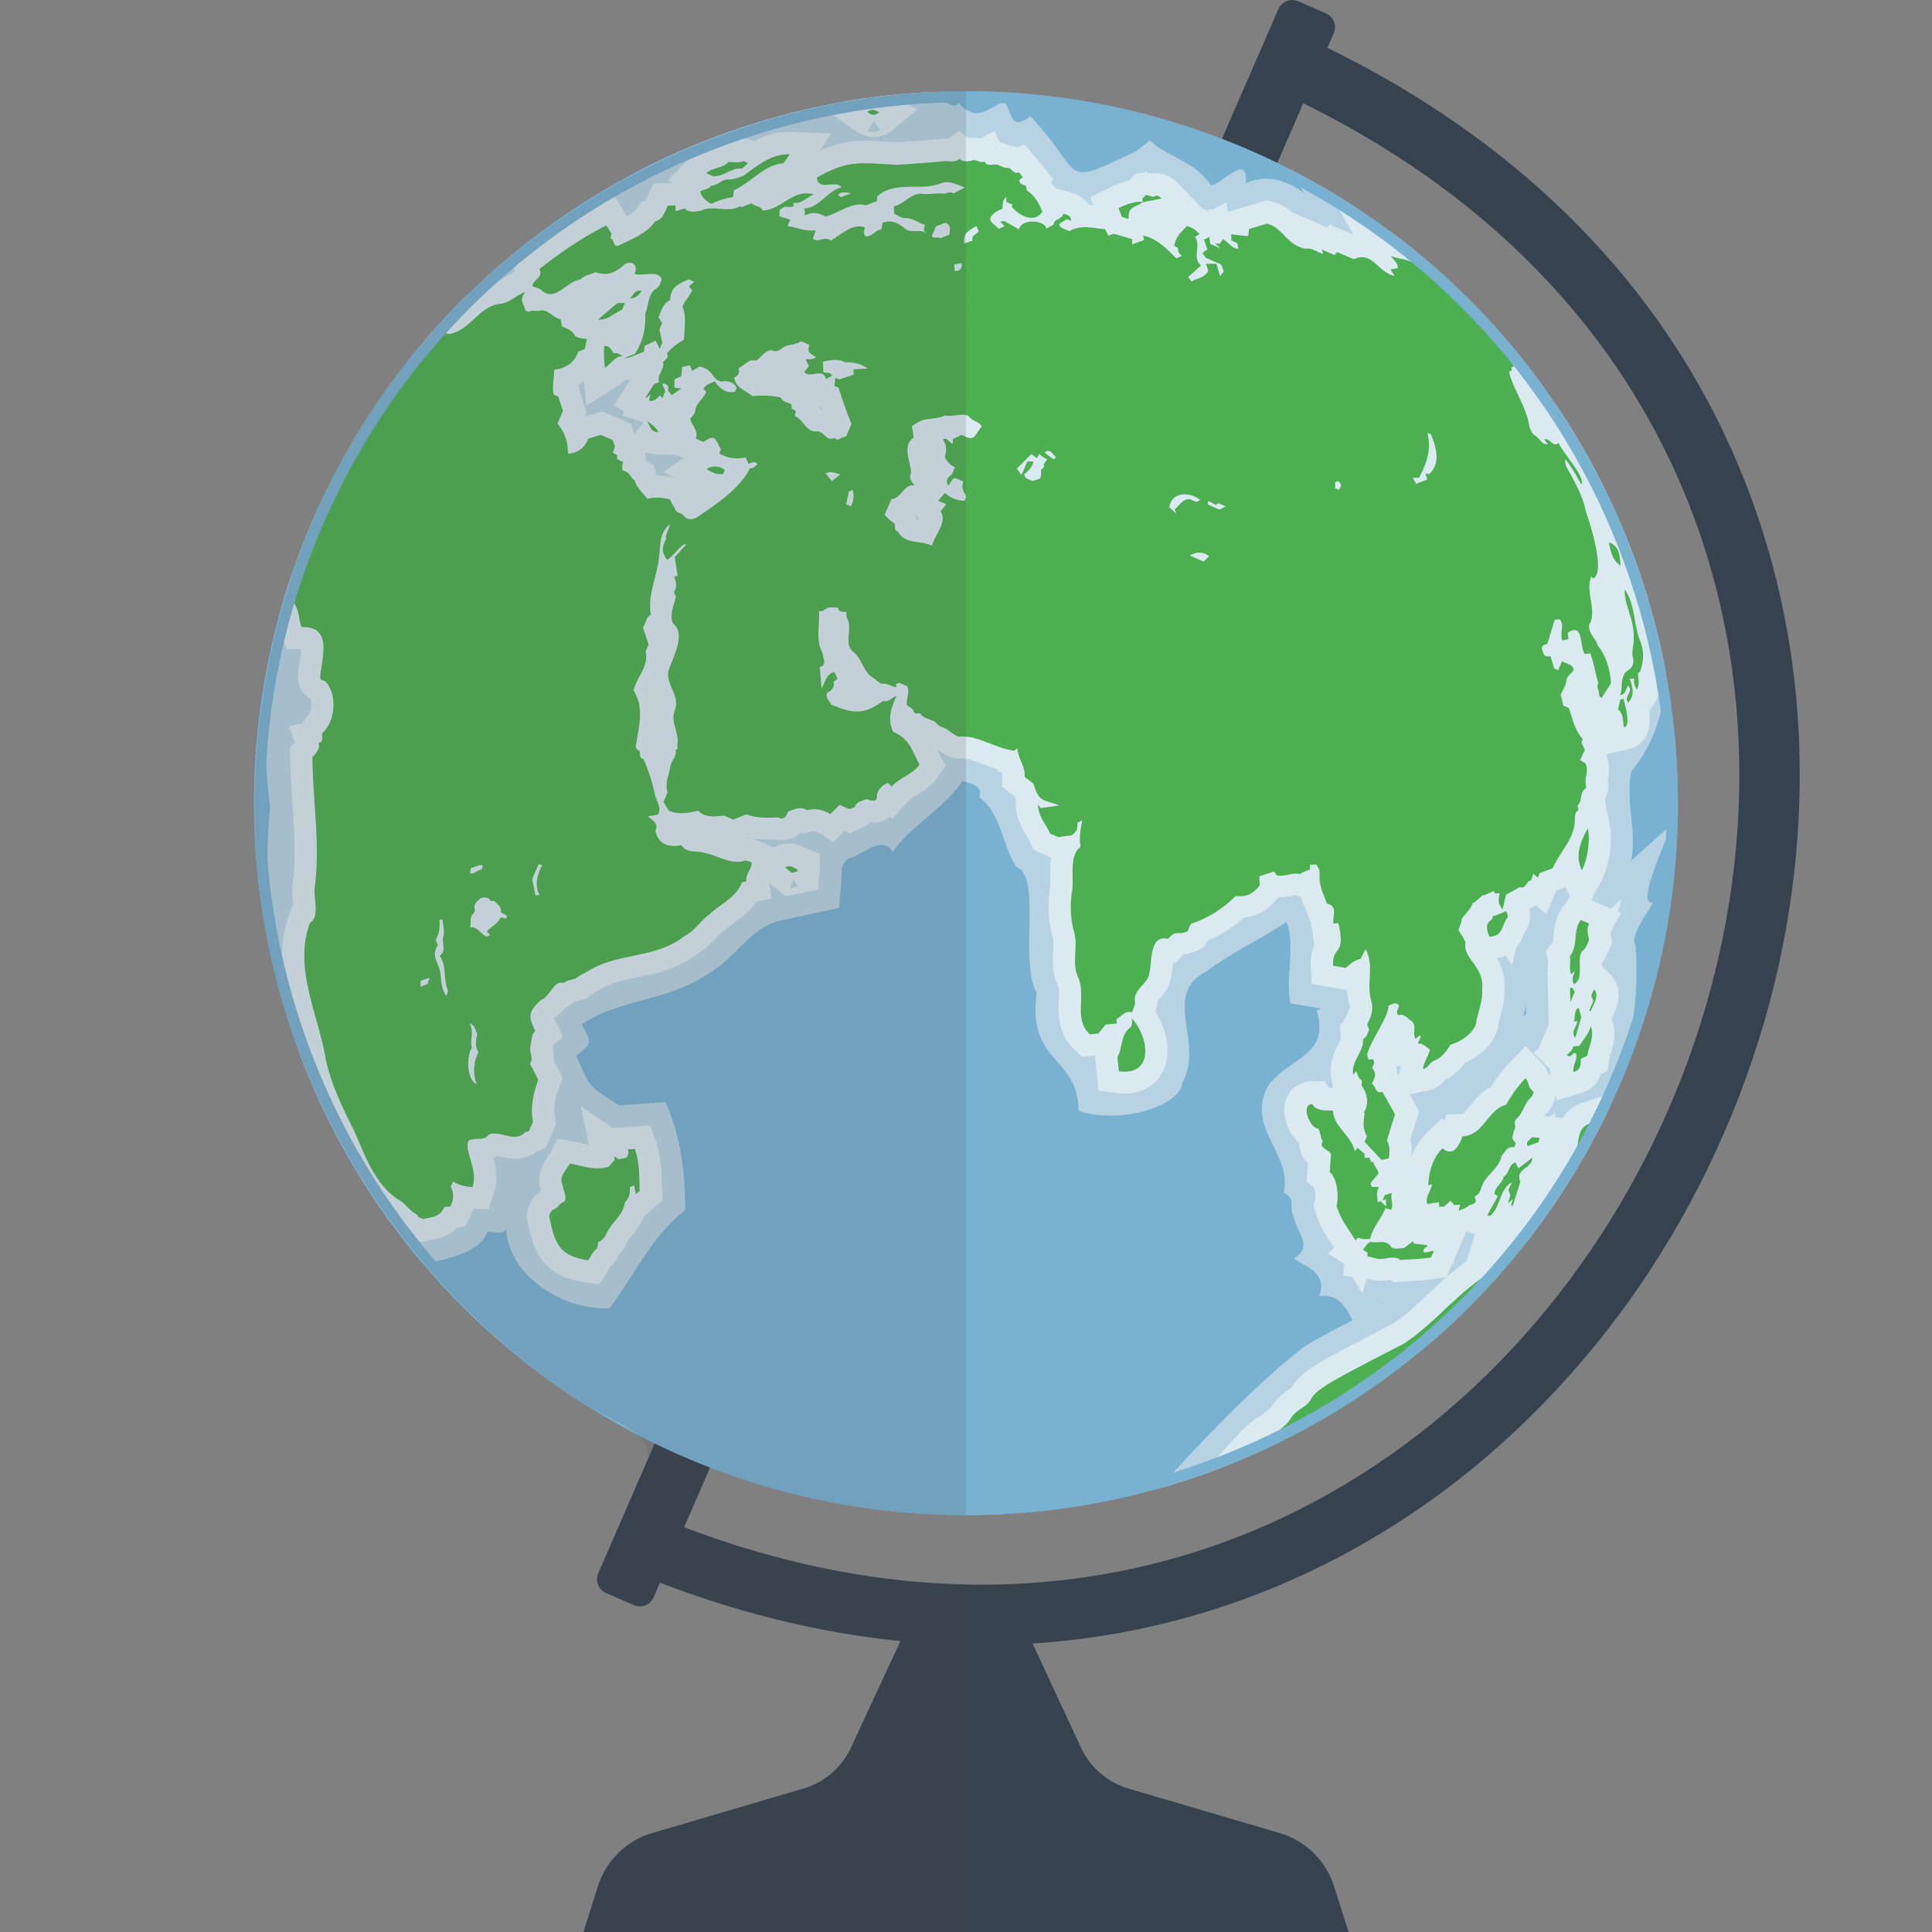 <svg version="1.1" xmlns="http://www.w3.org/2000/svg" x="0" y="0" viewBox="0 0 512 512" xml:space="preserve"><rect x="0" y="0" width="512" height="512" fill="#808080" stroke="none"/><style type="text/css">.st0{fill:#36434f}.st1{fill:#79b1d1}</style><path class="st0" d="M353.52 499.85a21.437 21.437 0 0 0-14.39-14.07L299.09 474a20.195 20.195 0 0 1-12.63-10.88l-18.01-38.76h-24.91l-18.01 38.76A20.224 20.224 0 0 1 212.9 474l-40.04 11.78a21.476 21.476 0 0 0-14.39 14.07L154.61 512h202.78l-3.87-12.15zm-185.56-74.48-7.34-3.19a3.994 3.994 0 0 1-2.07-5.26L338.78 2.41a3.994 3.994 0 0 1 5.26-2.07l7.34 3.19c2.03.88 2.95 3.24 2.07 5.26L173.22 423.3a4.002 4.002 0 0 1-5.26 2.07z"/><circle class="st1" cx="256" cy="212.85" r="188.65"/><path d="M426.69 293.17c5.29-13.62 7.84-27.95 6.75-42.62-1.88-2.14 3.85-9.6 4.63-11.42-5.15 1.12 5.05-19.05 4.41-20.2l-10.19 9.15c1.49-8.35-1.56-15.47.02-23.63 6.07-7.5 8.9-16.38 9.18-26.05a189.707 189.707 0 0 0-29.25-71.3c-15.78-21.2-35.68-40.38-53.84-52.7-5.21-3.36-10.64-6.49-16.26-9.37l3.52 6.19c-4.51-3.42-10.22-5.21-15.48-2.63.55-8.3-5.97-.02-9.29.55-3.96-6.36-11.69-7.55-16.15-11.91l-3.76 2.89c-20.49 9.78-13.16 6.45-27.91-9.29-5.24 3.88-4.7-.52-6.92-4.05-5.07 2.66-7.58 5.39-12.18.46-.96 2.62-6.25-2.56-7.42-2.85-26.39 1.34-52.12 8.23-75.5 20-63.9 33.37-108.88 103.22-99.44 169.37-2.36 23.46.8 46.21 8.6 67.52A189.029 189.029 0 0 0 111.37 334c.32.38.63.76.96 1.13 4.57-1.3 14.94-2.84 16.8-8.67 1.22-.18 5.11 1.04 4.98-1.18.3 12.05 14 21.92 27.41 21.44 6.56-8.66 11.22-19.25 20.1-26.02-.02-9.2-1.08-19.52-5.27-28.59-2.08.03-10.29.74-12.32.82-8.57-5.66-7.24-4.11-11.37-13.16 4.56-3.22 3.96-3.75 1.48-8.28 10.6-7.05 21.92-5.75 33.7-13.52 7.39-4.33 10.78-11.99 18.8-13.98 4.07-.87 11.62-2.48 15.74-3.4.09-.44.72-9.55.74-9.77-.39-1.18 1.17-3.34 2.21-3.44 3.45-.94 8.58-6.22 11.24-1.59 4.83-7.04 13.47-11.34 18.49-18.82 2.07.71 5.59 1.08 4.41 4.31 5.97 4.18 6.17 13.22 9.94 18.49 6.74 2.65.6 24.94 5.35 33.43-2.65 18.61 11.02 16.63 11.03 31.13 10.17 3.67 26.85-.74 27.58-7.45 5.96-10.78-5.93-23.46 6.69-29.66 5.91-4.63 15.05-8.83 20.88-12.91 2.48 6.09-.36 14.93 1.04 21.59l8.19 1.39-1.25.56c3.71 12.08-7.47 12.34-12.88 19.96-6.07 11.18 6.57 17.89 4.14 28.22 3.62 2.06 1.05 3.19 2.71 6.7 1.33 4.98 5 7.44.02 10.83 4.09 2.65 8.68 3.86 6.76 9.89 4.97-.51 6.75 2.54 8.76 6.41-4.07 2.15-8.24 4.28-12.29 6.67-12.05 8.97-28.39 26.08-39.03 37.93.52-.14 1.04-.3 1.56-.44 2.52-.73 5.02-1.52 7.51-2.35.71-.24 1.43-.49 2.14-.74.05-.02.1-.03.15-.05 20.99-7.5 42.74-19.95 61.62-35.84 19.11-16.71 35.15-37.51 46.6-61.87zm-60.35 52.54c.02-.28.18-.34.45-.32-.15.11-.3.21-.45.32zm37.34-76.21c.26-1.04.52-2.21.69-3.5l.07 2.8c-.02-.16-.74.72-.76.7z" fill="#b7d3e3"/><path d="M228.42 35.62c3.82 1.66 6.79-.02 8.34-1.31l6.22-5.19-6.26-3.95c-1.35.14-2.69.3-4.04.46l-1.44 2.05-1.4-1.68c-2.14.3-4.27.65-6.4 1.02l-3.76 2.71 6.78 4.76c.67.49 1.33.86 1.96 1.13zm3.13-3.57 1.74 2.41c-.85.59-2.47.72-3.45.3l1.71-2.71zm-55.98 286.09-4.87 4.2c-.82 2.09-2.12 3.7-3.16 4.97-.63.77-1.28 1.57-1.46 2.06l-.13.31c-.46 1.05-1.14 2-2.05 2.86a6.62 6.62 0 0 1-2.05 2.99l-.15.27c-.24.41-.53.93-.91 1.49l-2.08 3.07-3.66-.54c-2.29-.34-4.21-.88-5.82-1.58-6.87-2.98-8.17-8.9-9.45-14.65l-.29-1.33.32-1.32c.57-2.4 1.78-4.18 3.6-5.32l-.03-.12c-1.44-4.38.86-7.63 1.88-9.06.22-.31.45-.63.55-.82l2.01-3.87 4.29.78c.92.17 1.77.37 2.6.56.49.12.95.22 1.37.31l-2.15-10.29 8.47 5.85 3.51-.25c.61-.04 1.16-.08 1.67-.11l4.73-.31 1.5 4.19c1.37 3.84 1.46 7.17 1.56 10.39.02.77.04 1.56.09 2.38l.11 2.89zm243.96-25.97c-2.7.83-4.35 2.41-5.39 4.14l-1.98-.21.02-1.22-1.42 1.07-1.4-.15c.1-.2.21-.4.29-.55.79-.82 2.34-2.51 2.62-5.17l.32 1.51 6.14-1.84c2.8-.84 4.65-2.54 5.52-5.09l1.75-.8.49-3.13c.07-.44.24-1.02.42-1.64.63-2.14 1.58-5.36.22-9.13v-.01c.05-.13.21-.48.33-.74.83-1.76 3.35-7.11-.98-11.26l-1.93-1.85c0-.14-.01-.28-.01-.4 0-.16-.01-.36-.01-.55.95-1.19 1.43-2.39 1.74-3.15.06-.15.11-.29.18-.43l.81-1.75-.38-1.89-.09-.45.51-1.55 2.3-3.97-.86-.37 1.14-3.44-2.97 2.66-3.45-1.47c-.66-.28-1.19-.51-1.78-.77l2.73-5.2c2.17-4.14 3.07-10.47 2.13-15.05l-1.31-6.43c.9-1.46 1.23-3.25.84-4.92.02-.13.05-.29.07-.41.23-1.32.64-3.72-.44-6.37l.15-.34 5.79-1.31a6.822 6.822 0 0 0 4.41-3.22c1.12-1.88 1.33-4.04.98-6.62l1.76-2.97c1.29-2.16 1.4-4.24 1.31-5.68.46-1.28.77-2.52.96-3.74a189.742 189.742 0 0 0-11.67-37.73c-.3-.14-.6-.28-.93-.41l-1.33-.5c-.51-1.73-.98-3.15-1.26-3.98-.27-1.33-.66-2.59-1.1-3.77.09-.29.16-.59.21-.88a189.39 189.39 0 0 0-11.12-19.47l-.69.49-2.5-3.16-.26 2.1c-.69-2.37-1.68-4.51-2.6-6.45l1.49.34c-2.02-2.82-4.12-5.59-6.3-8.3-.14-.17-.27-.34-.41-.51-.63-.78-1.27-1.55-1.91-2.32-.21-.25-.42-.51-.64-.76-.63-.75-1.27-1.5-1.91-2.24l-.51-.57c-1.31-1.49-2.64-2.96-4-4.41-.18-.19-.35-.38-.53-.57-.56-.59-1.13-1.18-1.7-1.77-.4-.42-.81-.83-1.21-1.24-.53-.54-1.06-1.07-1.6-1.6l-1.44-1.41c-.5-.48-.99-.96-1.49-1.44-.65-.62-1.32-1.23-1.98-1.84-.5-.46-1-.92-1.51-1.38-.84-.75-1.68-1.5-2.54-2.24-.4-.35-.8-.69-1.2-1.03-.69-.59-1.39-1.17-2.09-1.75a194.994 194.994 0 0 0-3.49-2.81l-1.11-.87c-1.11-.86-2.24-1.72-3.37-2.56l-13.5-5.78 3.82 6.72-6.32-2.75-.62.83-9.24-4.02c-1.3-1.09-2.96-2.14-5.22-2.75l-1.61-.43-1.6.48c-1.24.37-2.47.74-3.61 1.07l-4.74 1.41-.34-.04-.38-2.41-3.64 1.97-1.18-.13.02.7c-.54-.4-1.14-.76-1.79-1.09l-6.33-6.57c-1.86-1.93-4.26-2.8-6.51-2.47-.4-.1-.88-.18-1.41-.21l-.37-.45-.6.46c-.03 0-.05 0-.08.01l-2.01.18-2.06 1.93c-2.43.56-4.52 1.54-5.32 1.95l-4.78 2.43.82 2.08c-.39-.04-.79-.07-1.2-.1-.92-1.41-2.49-2.67-5.1-3.36l-3.75-1.01c-.38-.59-.79-1.16-1.26-1.71l.76-.67-3.61-4.4c-.25-.31-.47-.57-.68-.81l-3.4-4.11-1.75.89c-.64-.28-1.37-.5-2.21-.55-.58-.26-1.45-.63-2.57-.8l-1.48-3-3.71 1.91c-.82-.18-1.87-.28-3.05-.05l-2.65-1.96-2.67 2.12c-.59-.03-1.35-.05-2.2.05-4.16.41-8.37.69-11.64.89-1.13-.05-2.18-.12-3.15-.18-6-.37-10.57-.65-17.33 2.5l3.28-4.64-10.85-.43c-3.76-.15-6.92.97-9.65 2.47-1.72-.79-3.36-.92-4.88-.38-.07-.01-.15-.01-.22-.02-.62-.04-1.48-.1-2.44.01l-2.18.25-1.21 1.32c-.2.07-.5.16-.73.23-1.38.42-3.47 1.07-5.24 2.86l-6.03 6.12 1.49.65c-.53.02-1.06.03-1.63.05l-3.67.1-1.53 3.34c-.15.32-.29.65-.42.98-.03.08-.07.17-.11.26l-1.16.32-1.22 1.81c-.48.71-1.41 1.38-2.52 2.01l-3.34-5.33-4.78 2.38c-5.94 2.96-11.72 6.71-18.74 12.18l-3.96 3.08 1.11 2.03c-.11.16-.21.33-.31.51-1.14.52-2.08 1.13-2.87 1.63-.47.3-1.1.7-1.36.8l-.39.01-.45.08c-3.4.61-5.89 2.33-7.81 3.97-.97.96-1.93 1.93-2.88 2.91l-.27.27c-.89.92-1.76 1.85-2.63 2.79l-.45.48c-.82.89-1.63 1.79-2.43 2.7-.19.22-.39.44-.58.66-.76.87-1.51 1.75-2.26 2.63-.23.27-.46.55-.69.82-.71.85-1.41 1.7-2.1 2.57-.26.32-.52.65-.78.97-.66.83-1.31 1.67-1.96 2.51-.28.37-.57.74-.85 1.11-.61.81-1.22 1.63-1.82 2.46-.3.42-.61.84-.91 1.26-.57.8-1.14 1.6-1.7 2.4-.32.46-.64.93-.96 1.4-.53.78-1.05 1.56-1.57 2.34-.34.51-.67 1.03-1 1.55-.49.76-.97 1.52-1.45 2.28-.35.56-.7 1.14-1.04 1.7-.45.74-.9 1.47-1.34 2.21-.37.62-.72 1.25-1.08 1.87-.41.71-.82 1.41-1.21 2.13-.38.68-.75 1.38-1.12 2.07-.36.67-.73 1.34-1.09 2.02-.4.76-.79 1.54-1.18 2.31-.31.62-.64 1.23-.94 1.86-.45.9-.88 1.81-1.31 2.73-.24.51-.49 1.01-.73 1.52-.66 1.43-1.32 2.87-1.95 4.33-.58 1.34-1.15 2.69-1.7 4.04-.17.41-.33.81-.49 1.22-.39.99-.78 1.97-1.16 2.96l-.48 1.26c-.47 1.25-.92 2.51-1.36 3.77-.04.11-.08.21-.11.32-.46 1.34-.91 2.68-1.34 4.02l-.42 1.34c-.3.95-.59 1.9-.87 2.85-.14.47-.28.93-.41 1.4-.34 1.17-.66 2.33-.97 3.5-.05.2-.11.41-.17.61.19 1.02.44 2.24.97 3.53l1.55 3.75 3.78-.11c-.05 1.07-.27 2.57-.43 3.59-.17 1.1-.34 2.24-.43 3.36l-.02.63c.02.95.35 3.84 3.34 5.59.43 1.3.16 3.55-.64 4.46-.66.61-1.17 1.31-1.53 2.09l-3.57.79 1.57 4.28-1.23 1.13.02 2.61c.03 4.29.32 8.59.6 12.74.5 7.33.96 14.25.07 20.96-.23 1.58-.09 3.11.06 4.59.04.37.08.87.11 1.32l-.34.19-.76 2.02c-3.84 10.25-1.03 20.35 1.45 29.26.98 3.53 1.91 6.87 2.44 10.1l.06.32c.03.13.07.26.1.39.67 1.68 1.37 3.35 2.08 5.01.12.27.24.54.36.82.66 1.5 1.33 2.99 2.02 4.48.09.18.17.37.26.55 1.62 3.43 3.34 6.82 5.16 10.15.03.05.05.09.08.14.89 1.62 1.8 3.23 2.74 4.83.05.09.11.18.16.27 2.94 4.98 6.11 9.84 9.5 14.55.22.2.49.47.72.69.28.28.59.59.94.91l-.02.65c.24.32.48.63.72.95.02.02.04.05.06.07l6.13 2.66 1.91-.45c.36-.09.71-.15 1.03-.22 1.64-.32 4.33-.85 6.52-3.17l2.11-.3 1.41-2.67c.34-.65.62-1.31.84-1.97l4.03.09 1.37-4.15c1.17-3.55.59-6.89-.09-9.44.36-.15.73-.33 1.09-.55.18.04.37.08.54.13 2.08.5 6.2 1.48 9.81-1.3.06-.02.13-.05.19-.07l2.27-.89 2.79-6.41-.43-1.88c-.41-1.8.06-4.91 1.15-7.73l.96-2.48-1.22-2.36c-.37-.72-.76-1.47-1.16-2.22.1-1.35-.14-2.48-.28-3.15-.01-.03-.01-.06-.02-.09.06-.35.11-.67.15-.95l2.62-2.15-2.04-4.19c-.16-.32-.28-.59-.38-.81l.03-.03c1.32-.77 2.3-1.8 3.05-2.73l.12.05 2.57-1.75c.11-.03.36-.09.55-.13.25-.06.51-.11.77-.18l1.43-.35 1.09-.98c.18-.16.75-.46 1.22-.7.54-.28 1.15-.6 1.8-1 2.7-1.58 6.04-2.27 9.58-3.01 4.97-1.03 10.57-2.2 15.58-6.05 2.24-1.22 3.78-2.85 5.03-4.19.65-.69 1.26-1.34 1.73-1.66l.41-.28.36-.34c.68-.65 1.56-1.29 2.49-1.97 1.91-1.39 4.16-3.03 5.91-5.57l3.97-.81-.64-4.2 4.35 3.63 3.13-.67c.35-.07.79-.17 1.23-.26l4.27-.94.34-4.36c.02-.27.03-.53.04-.79l.14-4.21-3.83-1.53c-.09-.04-.18-.09-.27-.13-2.94-1.48-5.65-1.48-8.08 0l-3.58-1.56-.21-.09c-.65-.29-1.94-.88-3.6-.94.1-.04.2-.08.31-.12 2.55.57 5.1.6 7.16.51 2.13.54 3.84.06 4.77-.34.7-.3 1.5-.79 2.26-1.56l.55.33 2.35-.55c.64-.15 1.14-.06 1.71.3l3.94 2.49 2.98-2.92 1.42.62 2.2-1.03c.65-.21 2.04-.66 3.24-1.84 1.56.14 3.43-.1 5.13-1.45.03-.02.06-.05.08-.07l.56.59 4.26-4.74c.42-.47 1.27-.99 2.17-1.53 1.76-1.07 3.95-2.41 5.66-4.84l2.09-2.99-1.75-3.21c-.23-.42-.44-.83-.64-1.24.09.06.18.13.26.19.93.68 2.21 1.61 3.96 2.11l.96.27.99-.06c1.71-.1 3.24.45 5.79 1.44 1.25.49 2.59 1.01 4.08 1.45l.25.72.94.04c.15.38.23.6.22.73l-.17 3.08 3.4 2.64c.1.26.21.51.32.75v1.21c0 3.74 1.62 6.44 2.79 8.4.36.61.71 1.19.91 1.64l.93 2.11 4.74 2.06c-.26 1.85-.24 3.67-.22 5.2.01.86.02 1.84-.03 2.38-.77 4.69-.55 9.28.66 13.64.24.87.17 2.19.11 3.57-.12 2.41-.26 5.41.97 8.55l.22.5c.42.84.37 2.44.31 4.14-.12 3.55-.3 8.91 4.29 13.07l1.95 1.77 3.3-.34 1 9.29 4.58.62c8.04 1.09 11.34-3.52 12.39-5.55 2.55-4.95 1.07-11.27-1.9-15.81.25-.79.49-1.79.48-2.93.12-.13.25-.28.36-.4 1.09-1.2 2.89-3.16 3.33-6.14.23-1.04.34-2.12.45-3.17.02-.17.04-.36.06-.57l.65.16 2.02-2.28c.97-.08 2.28-.33 3.81-1.1l1.63-.82.88-1.6.06-.12c3.5-1.44 6.84-3.53 9.85-6.16 4.53-.43 7.12-3.04 8.74-5.13l.19-.24c1.59.08 2.91-.2 3.86-.39.26-.05.59-.12.79-.15l1.36.4c.35 1.06.74 2.06 1.12 2.99l1.48 3.78.09.02c.01.35.05.72.11 1.09l.79 4.88c-.65 1.39-1.07 3.14-.95 5.64l.23 4.73 5.63.96c.82.14 1.62.27 2.39.41l1.4.24c.05 1.27.21 2.61.59 4l.13.42c-.01.14-.09.64-.74 1.92l-1.2 2.39-.76.34.27 3.97c-.09.32-.46 1.04-.71 1.53-1.01 1.97-2.53 4.96-1.81 8.76l.49 2.58c-.3-.01-.6-.01-.89-.02h-.32l-1.06-1.74-3.36.05c-2.78.04-5.19 1.48-6.44 3.86-1.85 3.52-.47 7.79 1.27 10.38.56.83 1.19 1.54 1.87 2.12-.07 1.61.41 3.51 2.26 5.29l-.37 4.97 2.03 1.58c.27.78.41 2.38.24 3.07l-.44 1.58.45 1.58c1.03 3.65 2.81 6.32 4.37 8.68.2.31.41.62.62.94l-1.51 1.63 4.19 2.66.03.06-.25 3.11 2.33.26 2.72 4.42 1.23-3.9c.03.01.06.01.09.02 1.04.28 2.6.69 4.52.46.56-.05 1.07-.13 1.49-.2.03-.01.07-.01.11-.02l1.01.73 2.18-.19c.82-.07 1.69-.12 2.57-.17 1.94-.11 3.94-.23 5.9-.54l3.19-.51 1.52-3.49.49-.1-.15-.68 3.4-7.82.08-.04 2.22.73-2.22 7.18c-3.66 2.6-6.85 5.59-9.95 8.5-3.28 3.08-6.38 5.99-9.8 8.23-6.46 3.29-12.79 6.55-19.1 10.08l-.41.25c-.27.18-.55.36-.84.55-1.93 1.25-4.57 2.95-6.21 5.8l-.03.06c-.19.16-.57.41-.85.61-1.08.74-2.57 1.75-3.8 3.42l-.36.55c-.65 1.12-1.94 2.01-3.58 3.15-1.58 1.1-3.38 2.34-5.02 4.11l-10.32 11.21c4.41-1.55 8.77-3.26 13.05-5.13.03-.01.06-.03.09-.04 5.35-2.34 10.6-4.92 15.71-7.75.03-.02.06-.03.08-.05a187.549 187.549 0 0 0 12.14-7.32c3.89-2.55 7.69-5.24 11.39-8.08.03-.02.06-.05.09-.07.9-.69 1.8-1.39 2.69-2.1.06-.05.13-.1.19-.15 3.61-2.88 7.12-5.91 10.53-9.06a192.404 192.404 0 0 0 10.15-10.16c.05-.06.1-.11.16-.17.77-.83 1.52-1.67 2.28-2.51l.23-.26c3.09-3.48 6.05-7.09 8.89-10.83l.28-.37c.69-.91 1.37-1.82 2.04-2.74-.49-.51-1.07-.96-1.72-1.3l6.37-5.36v-.01c.77-1.16 1.53-2.34 2.28-3.52.34-.54.68-1.09 1.01-1.64.41-.67.83-1.34 1.23-2.01.4-.67.8-1.34 1.19-2.02l.93-1.62c.44-.77.88-1.55 1.31-2.33.22-.39.43-.79.64-1.18 2.4-4.43 4.65-8.98 6.73-13.66l-8.81 2.87zm-251.41-177-.09-.29-.81-2.56-7.59-3.3-4.66 1.39.51-1.18-2.33-7.14c.58-.33 1.11-.69 1.59-1.07l.68 6.47 8.01-5.05c.87-.55 1.55-1.15 2.1-1.66.52 0 1.02-.03 1.5-.1l-4.33 6.78 2.63 1.45-.27 1.25 5.01 1.59.39.26-2.34 3.16zm10.89 11.54c-1.66-.45-3.32-.67-4.95-.66-.08-.11-.15-.21-.19-.28l-.63-2.52-1.61-.83c-.16-.22-.37-.47-.62-.75l.06-1.91c1.01.43 2.15.66 3.41.68l4.79.08 1.92.84-5.34 3.69 3.2 1.69-.04-.03zm5.72 3.27.04-.26c.06.03.13.07.19.1-.08.05-.16.1-.23.16zm20.64-30.85h-.02c.03-.03.06-.06.09-.08l-.07.08zm12.05 9.33c-.08-.1-.16-.2-.25-.3l.07-.29.39-.19c.1.29.19.57.29.85-.16-.03-.33-.05-.5-.07zm-5.98 126.29c-.69.47-1.46.66-2.14.69l.96-2.4 1.18 1.71zm32.21-96.97c-.26-.04-.52-.09-.73-.13l-.19-.36c-.09-.3-.19-.59-.31-.85l.48.21.75 1.12v.01zm126.59 146.41a7.83 7.83 0 0 0-.25-1.61l1.21-.04-.47 2.54-.49-.89zm40.22.61c-.32-.85-.87-1.99-1.9-3.09l-4.22-4.45-4.28 4.39c-1.81 1.85-3.38 3.88-4.96 6.4-2.61 1.36-4.31 3.46-5.64 5.1-.75.92-1.68 2.07-2.06 2.09l-4.06.14-.57 1.64-.66-.56-3.82 3.56c-1.86 1.74-3.31 4-4.27 6.63.14-1.38.16-3.01-.26-4.68l2.3-7.42-2.53-4.52 4.81-1.04c2.51-.54 3.98-2.02 4.71-2.83 2.32-1.13 3.93-2.79 5.18-4.51 3.56-1.56 7.25-4.56 8.52-8.54l.17-.53.07-.55c.09-.7.33-1.59.59-2.53.53-1.94 1.19-4.32 1.1-7.11.29-3.63-.77-6.4-1.96-8.47.86-.17 1.62-.42 2.29-.73l1.67 2.6 1.14-4.71c1.12-1.28 1.69-2.67 2.04-3.53.11-.27.21-.53.31-.72.93-1.22 1.84-3.26 1.02-6.07a6.91 6.91 0 0 0 1.89-.87l2.69 2.31 2.71-6.24 2.37-.88 1.24 2.53-1.96 2.79c-1.97 2.79-2.25 5.7-2.44 7.62-.06.61-.15 1.53-.25 1.75l-1.76 2.21.57 2.54c0 .14-.01.35-.02.52-.03.62-.08 1.47.01 2.43l-.14.04.34 13.9-2.75 6.54-1.27.99 4.32 4.36.04 1.66-.32-.16z" opacity=".5" fill="#fff"/><path d="M161.3 309.18c.49-.54.97-1.09 1.6-1.8-.03-.12-.09-.45-.21-1.02l1.26.86c.52-.1 1.23-.25 2.06-.42.24-.54.88-1.14.3-2.19.71-.05 1.34-.09 1.92-.13 1.35 3.79 1.1 7.12 1.31 11.09-.14.12-.51.44-1.03.88-.16-.81-.3-1.55-.45-2.3-.59.23-.83.33-1.17.46.18 1.6-.13 2.88-1.3 4.03-.32 3.44-3.84 5.45-5.04 8.7-.3.69-1.05 1.28-1.74 1.69-.84.5.04 1.48-.87 2.08-.84.56-1.26 1.73-2.04 2.89-8.05-1.19-8.85-4.78-10.38-11.67.2-.82.48-1.54 1.44-1.92.91-.36 1.27-1.51 2.36-1.83 1.27-.8-.12-3.29-.23-4.58-1.02-2.42.88-3.65 1.93-5.67 3.38.63 6.72 2 10.28.85zm50.02-78.81c-1.12-.45-2.02-1.3-3.22-.48.61.51 1.09.91 1.68 1.4.37-.08.95-.2 1.52-.33.01-.2.02-.39.02-.59zm57.46-31.42c-.01.01-.01.01 0 0zM160.13 91.67c-.16 1.89-.04 3.75.17 5.79 1.66-1.05 2.53-2.95 4.71-3.12-1.43-.81-1.43-.81-2.36-.75-.72-.81-1.02-2.02-2.52-1.92zM269.6 198.29c-.43.35-.77.63-.82.66-5.61-.82-9.33-4.09-14.73-3.76-1.15-.32-2.17-1.36-3.23-1.97-.83-.56-1.98-.51-2.61-1.58-1.18-1.09-3.46-1-4.34-2.59-.68-.06-1.47.43-1.85-.76-.19-.59-1.09-.95-1.65-1.39-.36-1.67.9-3.28 0-5.05-.59-.26-1.3-.56-2.08-.91-.22.09-.55.22-.9.36.08.24.16.47.24.71-1.24.19-2.24-.98-3.65-.8-.82.03-1.56-.83-2.31-1.41-3.02-1.59-2.91-4.97-5.62-7.1-2.61-2.24.09-6.14-1.63-8.97-.2-.4-.08-.97-.12-1.58-1.03.01-2.1.13-2.21-1.13-1.11.03-2.15-.22-2.87.15-.73.37-1.27 1.05-2.22.74.32 3.78-.92 7.47.91 11 .21 1.3 1.32 3.52-.65 3.82.15 1.94.3 3.72.46 5.68 1-1.6 1.17-3.8 3.42-4.33.25.57.51 1.17.81 1.85-.37.25-.64.44-1.08.73.35 1.37-.41 2.34-1.71 2.98-.45 1.37.78 2.15 1.06 3.07 5.56 2.26 8.3 2.93 13.51-.74.11-.11.35-.23.48-.18 1.39.4 2.05-1 3.36-1.3-1.46 3.33-2.44 5.9-.88 9.44 4.53 2.05 4.84 4.75 6.98 8.7-1.85 2.64-5.2 3.39-7.38 5.81-.29-.3-.51-.54-.9-.94-1.25.24-2.92 1.75-2.99 3.37.16 1.38-.72 1.63-2.77.9-.99.49-2.37.46-3.02 1.92-.19.42-1.06.55-1.5.75-.99-.43-1.79-.78-2.62-1.14l-2.47 2.44c-2-1.26-4.13-1.54-6.21-1.05-1.74-1.05-3.32-.26-5.04.44-.37 1.28-1.04 2.3-2.71 1.46-2.72.2-5.77.18-8.28-.77-1.18.47-2.34.92-3.48 1.38-.81-.35-1.62-.71-2.43-1.06-3.5.49-5.53.14-6.77-1.28-2.74.49-4.85 1.16-7.85-.01-.34-.56-.91-1.48-1.43-2.33.42-.96.77-1.77 1.12-2.58-.87-2.07.38-4.71.72-6.92.28-1.48 1.87-2.81 1.33-4.36 1.09-.07.31-.9.5-1.34.65-3.02-1.93-5.86-.67-9.06 1.62-3.98-2.89-7.19-1.5-10.99 1.18-3.38 4.55-9.42.95-12.13-.81-2.48.29-4.52.82-7.01-.1-.26-.26-.67-.48-1.22.81-1.25.66-2.64.03-4.01.24-.11.48-.21.94-.41-.25-1.58-.51-3.22-.77-4.85l2.97-3.26c-.07-.1-.15-.22-.22-.32-1.85 1.19-2.97 3.06-4.72 4.31-1.47-1.86-1.54-3.12-.32-5.51-.31-1.27.72-2.18.96-3.88-2.82 2.29-2.4 5.44-2.85 8.81-.52 5.03-3.11 10.01-2.15 15.12-1.34.67-1.24 2.2-2.08 3.36.46 1.41.93 2.88 1.47 4.57-.21.49-.52 1.19-.79 1.82.98 3.64-2.29 6.89-3.21 10.26 2.92 4.64 1.44 9.42.72 14.24-.24.68-.07 1.29.51 1.55 1.05.5-.17 2.23 1.38 2.37 1.37 2.97 2.33 6.07 3.03 9.26.29 1.79 1.9 3.49.88 5.46-.96.3-1.54.39-2.69.48 1.11 1.17 2.92 1.84 2 3.79.59 3.7 3.71 4.62 6.87 3.89 1.45 2.31 4.02 1.33 6.16 2.07 3.27.63 6.6 2.9 9.97 2.25.97-.49 1.67-.04 2.53.33-.05 1.72-1.73 3.01-1.43 4.95-.33.07-.74.16-1.15.25-1.65 4.15-5.64 5.66-8.61 8.49-2.37 1.61-3.86 4.42-6.66 5.75-7.35 5.97-17.17 4.35-25.03 9-1.27.81-2.72 1.31-3.87 2.34-1.1.27-2.05.35-3.21 1.14-2.38-.95-3.55 3.65-5.85 4.43-3.38 3.12-3.56 4.17-1.55 8.3-.92.76-.74.79-1.33 4.21-.26 1.53.93 2.99-.1 4.42.75 1.44 1.51 2.89 2.21 4.25-1.33 3.43-2.17 7.83-1.41 11.17-.34.78-.69 1.59-1.04 2.4-.42.16-.98.21-1.21.51-1.98 2.03-4.77.52-7.09.25-.92-.05-1.92-.32-2.77.63-1.09 1.18-3.5.31-4.92 1.19-1.41 2.58 2.59 7.5 1.01 12.28-1.97-.05-3.59-.5-5.17-1.46-.21.49-.38.87-.6 1.39.86 1.6.87 3.38-.09 5.19-.53.07-1.02.13-1.66.23-1.2 2.67-2.98 2.52-5.56 3.14-.49-.21-.97-.42-1.46-.63 0-.16.06-.45 0-.47-2.11-.92-3.22-3.1-5.24-4.14-6.28-4.21-8.65-11.59-11.68-18.33-3.02-5.98-5.96-12.05-7.41-18.64-1.95-11.99-8.7-24.34-4.19-36.34 2.71-1.52.83-6.7 1.24-9.36 1.52-11.37-.54-23.06-.61-34.57.96-.88 2.14-2.24 1.61-3.69 1.78-.39.32-2.11 1.33-2.93 3.15-3.13 3.63-9.82.65-13.25-.43-.48-1.52-.31-1.54-1.2.44-5.33 3.43-13.57-4.91-13.33-1.05-2.53-.46-5.82-3.32-7.27.68-1.88.7-3.93.5-6.03 1.75-5.14 3.69-10.23 5.89-15.27 6.56-15.1 14.87-28.89 24.57-41.27 3.73-3.18 7.53-6.06 10.49-8.15.25.11.64.28.84.36 5.78-1.01 7.71-7.01 13.24-8.01 2.76-.07 4.43-2.19 7.01-3.18-1.59 2.68-.45 2.62.04 4.83-.01.09.85.51 1.1.37.84-.44 1.66-.08 2.47-.15 2.56-.72 3.36 1.65 5.83 2.2.09.55.2 1.19.31 1.87 1.27.58 2.66.97 3.42 2.44.6.68 2.26.77 3.23.96-.2.92-.38 1.72-.58 2.63-.44.17-1.1.43-1.74.68-.98 3-3.31 4.39-6.41 4.81.13 2.28-.62 4.17-.11 6.49.2.33 1.1.51 1.24.63.43 1.32.8 2.45 1.23 3.78-.44 1.01-.95 2.2-1.45 3.32 1.98 2.52 2.75 4.74 2.8 8 2.53-.16 4.29-1.36 5.32-3.96 1.07-.32 2.28-.69 3.39-1.02 1.12.48 2.08.91 3.15 1.37.16.49.34 1.08.57 1.79-.15.4-.35.96-.57 1.56.43.24.79.45 1.2.68-.02.3-.04.63-.07 1.05.51.22 1.05.46 1.57.68-.03 1-.76 2.12.53 2.5 1.28.39 1.5 1.79 2.54 2.34.51 2.06 2.17 3.33 3.38 4.98 1.98-.47 3.93-.38 5.93.16.54.95 1.08 1.9 1.82 3.22.35.35 1.34.34 2.01 1.21.73.95 2.15 1 3.3.4 5.33-3.71 11.05-7.24 14.22-13.17.87.29 1.3-.59 1.96-.94-.69-.97-1.5-.52-2.41-.14-.23-.5-.46-.99-.8-1.7-2.42.4-4.4.4-6.94-1.07.15-.39.29-.78.41-1.1-1.69-3.09-1.49-4-4.62-1.93-.61-.27-1.32-.57-2.06-.9.82-2-.86-3.25-1.45-5.21.35-.53 1.33-1.34 1.32-2.12.23-2.2 2.19-3.07 2.93-5.1-.18-.18-.41-.4-.73-.69.59-1.3 1.85-1.54 3.01-2.04 1.21 1.75 2.85 3.27 5.33 2.73.12-.28.26-.59.42-.96-.36-1.43-2.49-2.1-3.89-1.72-2.78-.33-1.98-3.21-5.95-3.99-.61.37-1.16.71-1.9 1.16-.31-.71-.55-1.23-.65-1.47-.67.14-1.34.29-2.03.45-.08.87-.15 1.61-.23 2.41-.56.27-1.09.52-1.77.85-.03.74-.06 1.53-.09 2.17.57.09 1 .16 1.87.29-1.14.77-1.88 1.27-2.62 1.78-.09-.65-1.08-.86-.84-1.86.2-.67-.83-1.48-1.6-1.16.27.65.54 1.3.82 1.97-.24.55-.48 1.1-.81 1.87-.19-.31-.29-.48-.5-.83-.87.66-1.55 1.83-3 1.37.08-.37.19-.9.35-1.62-.46.41-.76.67-1.04.92-.07-.05-.14-.09-.22-.13.7-1.1 1.41-2.2 2.22-3.47.27-.11.75-.32 1.34-.57-.64-1.97 1.54-3.35 1.06-5.33.54-.67 1.7-1.06 1-2.27 1.37-1.53 2.67-2.59 4.56-3.63.01-2.88.74-5.95-.39-8.74.46-1.5 1.96-2.93 2.56-4.37-.28-.32-.55-.62-.87-.99.44-.4.85-.77 1.39-1.27-.55-.24-.93-.4-1.41-.61-3.7 1.41-4.79 2.58-4.99 5.53-1.89.8-2.21 2.76-3.07 4.5.27.44.58.93.99 1.58-.22.51-.53 1.21-.73 1.67l.76 3.53c-.21.48-.44 1.02-.67 1.55-.39-.75-.76-1.47-1.1-2.13-.96.46-1.81.86-2.93 1.39-.02.15-.1.88-.18 1.61-1.84.41-3.31 1.67-5.16 1.59.94-.37 1.87-.74 2.79-1.1 2.15-3.23 2.92-6.89 2.71-10.64.95-2.1.73-5.03 2.67-6.47 1.03-.55 1.42-1.63 1.73-2.71-1.06-2.47-4.83-.69-7.25-1.37 1.06-1.92-.3-3.77-2.54-2.57-2.2 2-4.37 3.32-7.8 2.1-1.18.67-2.88.72-3.98 1.98-3.75.43-6.77 6.26-10.38 2.73-.6-.46-1.43-.61-2.31-.96-.04-1.65 3.05-2.35 1.83-4.57 5.66-4.41 11.33-8.36 17.74-11.55l1.41 2.26c-.06.17-.44.96-.22 1.25 1.01.3.57 2.09 1.84 1.93 3.43-1.66 7.72-3.28 9.88-6.49 2.16-.6 2.62-2.54 3.38-4.2.72-.02 1.36-.04 2.03-.06.02.51.04.91.07 1.53.9-.28 1.71-.53 2.39-.75 1.08 1.3 2.94.84 4.32.61 3.45-1.62 7.14.83 10.53-1.27.08.2.15.37.15.38.92-.37 1.85-.74 2.66-1.05 1.14.92 2.54.73 2.98 1.91 5.18-.19 7.89-5.83 13.62-4.26-1.91.64-3.19 2.64-5.56 2.2.11.38.16.6.23.83-1.45.91-1.98-.68-3.79 1.16-.01.46-.02.92-.03 1.6.86.27 1.77.56 2.85.9-.18.42-.44 1.01-.73 1.69 2.55.37 4.76 1.48 7.46 1.12-.32.98-.52 1.61-.73 2.23 1.42 1.22 3.12-.88 4.73.51 2.74-1.57 5.68-4.64 9.05-3.54-.06.82-.7 1.68.28 2.41 1.74.12 2.59-1.86 4.07-1.78.13-.75.23-1.31.32-1.8 2.35-.9 4.15.08 5.79 1.36 1.62 1.58 3.82.23 5.79 1.28-.18-.18-.37-.36-.67-.66.07-.33.18-.81.33-1.49-1.8-.39-3.18-1.86-5.28-1.75-.94.05-1.93-.76-2.86-1.16-.03-.64-.04-1.21-.08-1.97 2.63-.48 4.89-3.79 7.65-3.28 1.93.17 3.5-.25 5.43-.07.9.05 1.78-.82 2.69-.04.88-.46 1.75-.92 3.01-1.58-2.27-.84-4.13-1.99-6.39-1.1-5.37 2.12-12.11-.81-16.81 3.45-.02.47-.04.95-.06 1.22-.97.38-1.77.69-3.01 1.17-3.28-1.15-7.25 2.09-10.66 2.95-1.58-.87-3.34-1.41-5.46-.26.01-.93.03-1.14-.18-1.9 4.14-.14 5.93-4.56 9.91-5.61-1.78-2.11-6.12 1.24-6.53-2.55 8.51-4.92 11.96-3.82 21.15-3.4 4.09-.25 8.18-.53 12.25-.93 1.46-.19 3.03.45 4.35-.61 1.14.84 2.36.7 3.47.37 1.17-.35 2.08.87 3.19.29.69 1.4 1.96.74 3.01.82 1.11.08 1.92.95 3.18.88.95-.06 1.52 1.88 2.92 1.17.32.39.64.76 1.05 1.26-.29.25-.58.51-.9.8-.05 1.18 1.15 1.22 1.77 1.58.12.54.07 1.11.3 1.25 2.1 1.35 3.13 3.42 4.02 5.55-2.11 3.24-6.27 1.01-8.12-1.3.05-.15.1-.31.2-.58-.53-.23-1.07-.46-1.61-.7-.01-.5-.03-.9-.04-1.31-.62.24-1.04 1.49-1.02 3.14-1.45.55-2.43 1.06-3.23 2.4-.12 1.39 1.43 1.83 2.23 2.92.44-.2.89-.4 1.58-.72-.44-.46-.71-.72-1.18-1.21.51-.07.91-.13 1.07-.15 1.33.74 2.57 1.42 3.95 2.19.39-2.75 6.72-2.69 7.25-.16.65-.39 1.18-.71 1.94-1.17-.09-1.45 2.23-1.23 2.53-2.81 1.02.28 1.98.46 2.09 1.84-.41-.14-.8-.26-1.21-.4-.6.37-1.23.76-1.98 1.23.15 1.28 1.85 1.5 2.68 1.94 3.19-1.83 6.35-.73 9.52-.51.24.51.49 1.04.81 1.73.63-.22 1.18-.42 1.47-.52 1.76.51 3.3.96 4.84 1.4 0 .39 0 .77.02 1.42 1.16-.42 2.1-.77 3.14-1.15-.08-.43-.13-.75-.22-1.2 3.61.82 6.06 3.29 8.75 6.06.28-.13.73-.32 1.5-.66-.86-.85-1.13-1-.95-2.04-.35-.2-.72-.42-1.09-.63.38-2.24 1.84-3.74 3.43-5.27 1.64.58 2.47 1.18 3.25 2.23-.57.32-.85.48-1.18.67 1.76 2.41-.87 5.31 1.59 7.6a706.7 706.7 0 0 0-3.38 3.05c.32.41.63.78.96 1.2 1.27-1.02 3.36-.77 4.37-2.91-.11-.3-.31-.92-.62-1.81 1.01-.01 1.79-.02 2.76-.02.33 1.05.63 2.04 1.04 3.33.42-.6.69-.98.94-1.33-.26-.64-.49-1.21-.73-1.81-1.43-.62-2.88-1.25-4.02-1.75-.39-.56-.64-.92-.88-1.27l1.26-.98c-.26-.76-.54-1.57-.87-2.53.42-.23.84-.46 1.38-.75.1.66.19 1.24.29 1.84.69.3 1.45.63 2.73 1.19-.67-.61-.91-.84-1.4-1.28.55.01.87.02 1.21.02.27-.4.55-.81.81-1.21 1.44.8 2.45 2.6 4.04 2.56-.07-.49-.14-.97-.21-1.43-.6-.29-1.13-.56-1.61-.8-.01-.56-.03-1.03-.05-1.59 1.46.16 2.91.33 4.5.5.09-.68.16-1.23.25-1.92 1.44-.43 3.08-.91 4.74-1.41 4.42 1.18 4.99 5.53 10.22 6.66 1.81-.36 2.99 1.04 4.69 1.32-.14-.41-.21-.64-.38-1.12 1.24.54 2.34 1.02 3.41 1.48.26-.35.41-.55.62-.83 1.49.65 3 1.3 4.41 1.92 4.95-2.34 6.44 3.61 10.85 4.39-.44-.68-.78-1.21-1.09-1.69.58-.09 1.21-.2 1.9-.32.18-1.38-1-1.95-1.73-3.23 2.32.99 4.96.61 6.88 2.74.42-.28.94-.63 1.56-1.05l1.49.65c-.54-.61-.78-.89-1.06-1.21.18.01.37.02.56.06 6.24 5.29 12.09 10.95 17.53 16.93-.13 2.89 5.06 6.44 5.96 9.14-.59-.14-1.07-.25-1.85-.43.55.91.98 1.64 1.44 2.4l-.69.33c.07.22.15.46.22.66-.29.17-.57.34-.81.48 1.22 4.68 4.29 8.83 5.26 13.64.16 1.22.64 2.6 1.78 3.3 1.27.81 1.49 2.31 3.26 2.26-.3-.41-.58-.82-.96-1.33 1.74-.4 2.12 2.25 3.85 1.01 1.11 2.72 7.11 8.84 6 11-1.28-2.31-2.51-4.56-4.26-6.77-.22 1.78.89 2.94 1.6 4.38 1.53 3 3.15 5.85 3.77 9.24 1.08 3.08 5.53 16.74 1.9 18.05-.1-.22-.21-.45-.31-.68-1.87 3.85 1.64 9.38-.64 12.88-.24 2.5 1.81 3.61 2.25 5.48 2.43 2.99 3.26 6.53 3.55 10.08-.86 1.34-1.66 2.56-2.54 3.91-.17-.2-.62-.5-.6-.78.08-1.08-.85-2.06-.23-3.21-.81-2.54-1.11-5.26-2.12-7.88-.49.07-.9.12-1.44.2-1.49-1.83-.18-8.56-4.54-5.64.05.48.09.88.17 1.69-.4.09-.88.19-1.6.34-.8-2 .67-3.7-.63-5.58-.51.03-1.05.07-1.39.09-.64 2.11-1.25 4.1-1.95 6.38-.3.26-1.36.09-1.49 1.14.65 2.25.65 2.25 2.33 2.15.31 1.04.63 2.09.99 3.27.18.08.56.24 1.03.45.33-.77.64-1.47 1.04-2.4 1.1.76 2.64.58 3.09 2.25-.45 1.06-1.84 1.47-1.96 2.99-.1 1.24-.97 2.42-1.49 3.63.23 1.01.46 1.99.67 2.89.63.27 1.11.48 1.47.64 1.05 2.99 1.53 5.79 3.7 8.22-.08.22-.2.53-.37.99.3.59.65 1.29.92 1.8-.47 1.08-.82 1.89-1.23 2.84.57.33 1.14.66 1.41.81 1.03 2.15-.48 4.08.17 6.06.06.19-.08.58-.27.7-1.48 1.04-.71 3.06-1.83 4.22-.53.54.65 1.33-.41 1.84-.36.17-.41 1.08-.5 1.67.25 5.26-3.88 8.75-5.85 13.33-1.12.41-2.27.84-3.42 1.26-.15.34-.29.67-.53 1.22-.4-.34-.73-.63-1.21-1.04-.17.53-.35 1.1-.59 1.84-1.21-.23-1.21 2.34-2.98 1.73-1.12.61-2.23 1.22-3.61 1.96-.27 1.11-.61 2.5-.97 4-1.14-1.78-1.2-2.05-.76-4.32-.42 0-.8-.01-1.25-.02-.11-.16-.28-.42-.38-.59-.92.41-1.79.8-2.65 1.19 0-.07-.01-.15-.01-.23-.87.74-1.75 1.48-2.61 2.22-.06-.07-.13-.13-.19-.19-.4 1.74-2.27 3.26-3.02 4.48.03 1.05-.49 1.78-.79 2.89.48.98 1.58 2.26 1.87 3.42-.75 4.28 5.1 6.1 4.38 12.41.23 3.29-1.26 6.11-1.63 9.05-.82 2.56-4.09 4.76-6.75 5.47-1.14 1.86-2.35 3.5-4.46 4.31-1.15.55-1.36 1.82-2.85 2.14.38-2.05 1.42-3.5 1.9-5.13-2.15-1.62-2.15-1.62-3.25-1.59.3-.68.56-1.29.82-1.89-.09-.1-.18-.21-.27-.31-.39.3-.79.61-1.18.92-.85-1.59.46-3.4-.97-4.69-1.11-.65-1.88-2.02-3.5-1.58-.97-.88.06-1.71.14-2.55-.98-1.17-1.89-.25-2.81.04.04 3.04-4.75 9.18-5.67 13.01.15.51.25.84.39 1.3.42-.05.81-.09 1.06-.12 1.14.94-.52 2.11.05 2.59 1.16 1.3.37 2.65-.23 3.93 1.16.46.77 2.83 2.77 2.09 1.14 2.03 2.28 4.08 3.35 5.98-.73 2.37-1.42 4.57-2.15 6.95.85 1.36.79 3.03.51 4.76-.53.11-1.22.26-1.91.41-1.44-1.54-2.92-3.13-4.5-4.82.2-.45.43-.99.64-1.48-1.37-2.25-.83-4.17-.61-6.2l-.25-.03c1.39-2.15 1.04-4.77-.32-6.81-.62-.63.33-1.5-.63-2.09-.54-.33-.66-1.34-1-2.1-.24.26-.47.5-.84.9-.66-3.46 2.84-6.04 2.61-9.45 1.09-.48 1.17-1.6 1.63-2.37-.21-.54-.37-.95-.56-1.41 1.04-2.07 1.85-4.28 1.03-6.54-1.21-4.46.91-9.21-1.43-13.5-.43.84-.88 1.72-1.33 2.61-1.07.14-2.46.97-3.92 2.39-1.08-.19-2.22-.38-3.37-.58-.27-5.62 3.51-2.27 1.39-11.3-.54.06-.92.09-1.31.13-.3-1.82 1.35-4.64-1.69-5.28-.84-2.15-1.82-4.3-1.99-6.64.09-2.34.09-2.34-.91-3.78-.54.04-1.03.07-1.65.11.02.47.04.96.05 1.24-.86.34-1.66.65-2.46.97.04.11.09.22.13.32-2.32-.68-4.13.7-6.44.3-.22-.3-.46-.62-.78-1.05-1.31.43-2.62.85-3.9 1.27.06.94.11 1.65.16 2.36-1.73 2.22-3.38 3.17-6.42 2.86-3.18 3.17-7.13 5.84-11.68 7.3-.63.5-.64 1.26-1.07 2.03-2.5 1.27-2.81-.65-5.21 2.05-4.93-1.24-4.13 5.95-4.93 9.11-.27 2.87-4.28 4.09-3.79 7.46.08.92-.47 1.9-.75 2.87-1.43-.24-1.43-.24-4.22 1.93.06.28.14.59.24 1.05-.92.08-1.82.16-3.02.25-.49.6-1.16 1.43-1.94 2.39-.66.07-1.47.15-2.25.23-4.53-4.11-.75-10.45-3.3-15.5-1.44-3.67.17-7.7-.87-11.52-1.03-3.7-1.15-7.44-.51-11.25.43-3.31-.85-9.36 2.2-11.38-.39-2.23-.11-4.51.5-7.05-.61.28-.97.44-1.3.59-.06 1.96-.06 1.96-1.46 3.33-1.24.18-2.31.33-3.62.52-.55-.24-1.36-.59-2.18-.95-1.1-2.51-3.2-4.58-3.2-7.68l.7.91c1.4-.19 2.87-.4 4.98-.69-4.48-1.67-5.31-.71-6.91-5.77-.9-.69-1.62-1.26-2.32-1.8.18-3-1.65-4.49-1.95-7.59zm108.68-83.58c1.04 4.68-.05 7.64-2.21 11.91-.3 0-.85-.01-1.67-.02.52.96.79 1.44.89 1.63 1.07-.42 1.95-.77 2.95-1.16-.12-.38-.28-.93-.45-1.52.34.02.67.04.98.06 3.09-2.81 1.85-7.11.46-10.48-.1-.19-.54-.24-.95-.42zm-24.58 13.15c.25.46.17 1.02.06 1.5.43.19.74.32 1.05.46.78-1.22.78-1.22-.12-2.38-.3.14-.61.27-.99.42zm-38.4 19.36c1.23.53 2.47 1.07 3.67 1.6.5-.49.95-.92 1.44-1.41-1.71-1.33-3.38-1.14-5.11-.19zm4.92-14.49c-.09.5-.13.74-.17.96 1.09.48 2.13.93 3.14 1.37.42-.22.79-.41 1.65-.85-.89-.39-1.28-.56-1.93-.84-.2.12-.63.37-.72.43-.81-.43-1.33-.72-1.97-1.07zm-10.33 1.73c.47.41.97.87 1.83 1.62-.25-.73-.46-1.13-.4-1.17 1.27-.9 1.97-2.56 3.78-2.64.96-.02 1.81 1.43 2.9.17-2.61-2.07-7.55-2.27-8.11 2.02zm-84.4-83.19c-1.51-.49-3.05-.37-3.42.48.39.22.81.46.88.5 1.08-.43 1.87-.73 2.54-.98zM124.83 229.99c-.11.5-.2.95-.32 1.47 1.35.22 2-.96 3.05-1 .15-.01.27-.72.4-1.09-1-.35-2.04.48-3.13.62zm-11.53 30.8c.14-.46.26-.85.52-1.67-1.08.36-1.8.61-2.34.79-.01.69-.01 1.1-.02 1.57.64-.24 1.25-.47 1.84-.69zm5 3.18c.17-.66.52-1.25.36-1.56-1.25-3.04-.2-6.44-2.16-9.12 1.96-1.25.45-3.52 1.01-5.18.36-1.31-.11-2.86-.22-4.36-.21 0-.45 0-.83-.01.15 1.92-.04 3.74-1.01 5.3.21.53.37.94.59 1.5-1.23 1.56-.83 3.27-.06 4.99 1.39 2.78.35 5.69 2.32 8.44zm22.73-31.01c.3 1.46.59 2.88.87 4.28.3-.01.46-.02 1.06-.06-1.37-2.9-.53-5.42.73-7.89-.42-.14-.64-.22-.93-.32-.59 1.38-1.17 2.72-1.73 3.99zm-16.64 38.18c1.39 2.36.07 4.39.66 6.48-1.58 2.55-1.27 8.62 1.26 9.7-1.03-3.02-.86-5.79.51-8.51-1.07-1.52-.67-3.18-.33-4.9-.56-.73-.38-1.99-2.1-2.77zm6.9-32.06c-.42-.66-1.23-.14-1.26-.22-.35-1.23-1.8-1.05-2.66-.86-.87.89-2 1.53-1.51 3.02.12.36-.28 1.07-.65 1.35-.84.79-.22 2.33-.65 3.47 1.73-.54 2.79 1.59 4.31 2.37.22-.08.54-.2 1.07-.38-.32-.33-.55-.56-.95-.97 1.26-1.36 2.9-2.03 3.72-3.77.47.12.94.24 1.46.37.07-.38.11-.62.15-.87-.59-.29-1.13-.55-1.51-.74.03-1.44-.63-1.94-1.52-2.77zm90.62-122.55c.81-.34 1.62-.67 2.35-.96.54-1.24 1.06-2.43 1.39-3.2-1.39-3.45-2.39-6.3-3.42-9.64-.49-.21-.8-.35-1.11-.48.09-.68.17-1.31.26-2.1.28.11.67.25 1.05.39 1.26-.42 2.52-.83 3.8-1.26-.01-.45-.03-.93-.05-1.41 1.28-.06 2.43-.12 3.77-.18-1.9-1.44-3.9-1.7-5.94-1.68-2.04-1.02-4.08-.57-5.95-.15.05.96.1 1.86.15 2.8.82.2 1.84-.1 2.35.93-.57.28-1 .5-1.68.84-.81-3.09-3.88-.05-5.76-1.78.41-.54.78-1.03 1.24-1.61-.25-.54-.54-1.17-.85-1.82 1.11-.05 1.84.08 2.78-.59-2.22-1.29-2.22-1.29-1.83-3.26-.7-.3-1.4-.61-2.18-.95-1.37 1.04-3.26.82-4.57 1.54-1 .72-1.81 1.48-3.21.87-1.47-.14-2.93 1.85-3.93 2.67-.78.01-1.43.02-1.8.03-1.14.79-2.09 1.45-3.13 2.16.63 1.16-.13 1.82-1.06 2.37.39 2.8 2.94 3.31 4.83 4.92 2.5-.22 5.06-.23 7.53.38.52 1.32 2.03 1.17 2.9 1.94-.02.34-.04.67-.06.98.42.22.78.42 1.15.62-.13.56-.25 1.03-.31 1.31 2.54 1.21 2.95 4.5 6.1 4.08 1.62.16 2.25 2.62 4.21 1.83.28-.05.65.27.98.41zm.86 9.09c-1.24 0-2.41-.99-3.97-.17.63.77 1.18 1.45 1.67 2.06.81-.67 1.5-1.24 2.3-1.89zm28.85-63.45c-.07-1.03.72-2.52-1.13-3.14-.85.34-1.67.66-2.45.97-.37.85-.75 1.72-1.08 2.49.53 1.01 1.78.03 2.09.71.82-.34 1.62-.65 2.57-1.03zm-25.64 67.66c-.42.16-.74.29-1.02.4-.25 1.17-.49 2.3-.73 3.41l1.24.54c.8-1.43.92-2.84.51-4.35zm28.86-60.09-1.95.33c.04.63.07 1.12.11 1.71 1.57.22 2.03-.98 1.84-2.04zm4.53-8.49c-.15-.33-.3-.63-.65-1.34-2.24 1.35-3.47 1.75-3.18 4.61.99-.34 1.67-.58 2.17-.75-.32-1.59 1.06-1.51 1.66-2.52zm-4.06 66.38c-3.02-1.39-2.36-1.27-3.96 1.07-.74-.97-.39-1.99.37-2.51.94-.64.83-1.62 1.41-2.27-1.35-.77-2.19-1.56-2.74-2.87.54-1.73.51-3.11-.53-4.6 1.4-.7 1.5.98 2.63 1.1.02-.51.04-.95.05-1.21.81-.37 1.6-.74 2.39-1.11 3.52 2.05 3.26.11 5.25-2.2-.79-1.48-2.42-1.27-3.34-2.64-1.73-1.23-4.33.28-6.36-.3-3.4 1.53-5.24.01-8.83 2.92.18.99.35 1.97.52 2.96-3.25 2.15-.78 6.43-.72 9.35-.73 1.43.19 2.32.94 3.35-2.91-.53-3.41 3.44-6.13 3.58-.65 1.5-1.21 2.78-1.83 4.21.73.67 1.35 1.52 2.19 1.93 1.13.55-.1 2.18 1.31 2.43 1.81 3.48 5.83 2.32 9.06 3.77.71-2.85 4.17-6.22 2.25-9.08.46-.57.91-1.12 1.53-1.87-.86-.38-1.47-.64-2.14-.93.66-.77 1.19-1.39 1.8-2.1 1.4 1.37 3.15 1.99 5.05 2.14 1.63-1.79-1.27-2.24-.17-5.12zm20.36-.84c.09-.62.37-1.32.22-1.92-.19-.79 1.12-.66.72-1.57-.14-.33.56-1.01.95-1.64-.88-.28-1.46-.71-2.17-1.43-.24.55-.41.93-.53 1.21-.56-.39-1.05-.74-1.57-1.1-1.32 1.33-2.53 2.54-3.8 3.82.4.59.71 1.03 1.2 1.75.61-1.4 1.08-2.49 1.56-3.59.61-.03 1.06-.04 1.63-.06-.33 1.7-1.49 2.53-2.44 3.5.23 1.33 1.48 1.29 2.26 1.72.69-.24 1.27-.44 1.97-.69zm4.17-5.73c-1-.54-1.34-2.38-3.04-1.11.79.58 1.62 1.19 2.5 1.84.16-.21.3-.4.54-.73zm136.23 140.82c.03 1.08.05 2.16.09 3.65.48-1.09.8-1.84 1.18-2.7-.2-.31-.46-.71-.73-1.11-.19.05-.37.11-.54.16zm2.85-18.09c-2.18 3.1-.59 6.74-2.9 9.65.32 1.4-.31 3.14.35 4.77.26-.24.53-.48.95-.86-.75 2.26-.75 2.26-.2 3.46 2.9-1.38.53-7.03 2.19-8.75 1.08-.77 1.33-1.95 1.81-2.99-.29-1.47-.75-2.92.06-4.31-.84-.35-1.48-.63-2.26-.97zm11.44-50.99c1.96-.44.32-5.97-.17-7.7-.35.14-.68.27-.8.32-.2.9-.38 1.68-.58 2.59 1.51 1.2 1.23 3.14 1.55 4.79zm-7.95 69.4c-.25.58-.49 1.13-.71 1.63.19.48.35.88.56 1.42-.34.78-.72 1.66-1.1 2.52.14.08.28.14.41.22.62-1.75 2.48-4.21.84-5.79zm-44.13 68.17c-.03-.13-.06-.28-.09-.41-1.17-.13-2.33-.26-3.47-.39-.09-.19-.16-.34-.29-.63-.8.63-1.58 1.23-2.3 1.8-1.05-.01-2.55.43-3.39-.18-1.35-2.31-3.66-.95-5.46-1.46-.91.21-1.43 1.37-2.11 2.1.44.28.85.55 1.25.8-.03.36-.05.69-.07.98 1.39.15 2.58.81 3.93.62 1.63-.12 3.31-.83 4.89.32 2.56-.22 5.51-.26 8.06-.67.26-.59.52-1.19.77-1.76-.97 0-2.12.77-2.83.17.17-.63.39-1.15 1.11-1.29zm40.93-99.73c1.59-3.04 2.22-8 1.58-11.13-2.18 3.96-3.39 7.43-1.58 11.13zm-.9 36.34c-1.36 1.16-.73 2.58-1.25 3.81.43-.11.64-.17.87-.23.18 1.5-1.88 2.61-.46 4.51.57-2.02 1.08-3.78 1.6-5.59-.24-.84-.45-1.6-.76-2.5zM166.88 79.08c1.42.01 2.35-.69 3.16-1.97-2.06-.48-2.17 1.36-3.16 1.97zm236.75 248.79c-3.19 4.05-6.5 8.19-10.43 11.83-.16-.42-.23-.58-.41-1.04-7.52 5.12-13.28 12.6-20.92 17.53-6.44 3.28-12.86 6.58-19.17 10.12-1.81 1.22-4.12 2.47-5.23 4.4-1.06 2.13-3.64 2.73-5.05 4.64-2.23 3.85-6.47 5.16-9.36 8.3 1.86-.73 3.56-.95 4.56-1.91.66-.6 1.74-.51 2.91-.25 24.53-12.28 46.47-29.91 63.9-52.14.1-.75-.12-1.28-.8-1.48zM296.52 283.9c9.47 1.29 7.97-9.17 3.42-14.01.09 1 .14 1.92-.48 2.47-2.47 1.76-1.95 5.45-3.34 7.75.13 1.29.25 2.43.4 3.79zm102.62-42.41c-1.29.51-2.4.94-3.64 1.43.51 1.4-2.77.62-.78 5.32 3.51-.18 3.13-2.53 4.58-4.81.65-.54.03-1.43-.16-1.94zm30.35-91.57c-.32-2.37-.06-5.06-3.1-6.22.42 2.53.97 4.77 3.1 6.22zm-24.61 153.81c.97-.35 1.91-.7 2.83-1.03.13-.49.24-.86.3-1.12-.71-.08-1.27-.14-2.06-.22-.29.79-1.79.93-1.07 2.37zm-45.59 25.08c.42-1.34 1.1-.52 1.7-.47.65.06 1.3.01 2.07.01.7-3.02 2.95-5.31 4.1-8.18.54.16.94.29 1.47.45.81-1.46-.32-2.93.27-4.5-.91.28-1.49.46-1.9.59-.23.53-.39.91-.61 1.41.39-.13.63-.2.89-.28.03.53.06 1.05.08 1.73-.93-.09-1.06-1.86-2.23-.92-.13-1.44-.54-2.74.36-4.13-.88.02-1.43.03-1.94.03l-.37-.94c.72-.94 1.33-1.66 2.09-2.51.08-1.27-1.28-2-1.25-3.24-.21.05-.43.11-.63.17l-.5-1.27c-.4.04-.8.09-1.23.13-.02-.54-.03-.94-.04-1.15-.55-.45-.98-.81-1.87-1.54-.07.08-.4.49-.73.91-.98-4.45-5.43-6.15-5.78-10.8-2.23-.08-4.31.19-5.47-1.71-3.3.04-.44 6.66 1.55 6.47.73 1.11.53 2.37 1.26 3.31-1.24 1.9 1.55 2.23 2.16 3.45-.14 1.87-.26 3.42-.36 4.79 1.99 1.55 2.51 6.45 1.83 8.92 1.04 3.64 3.11 6.07 5.08 9.27zM207.63 43.28c.64-.91 1.06-1.5 1.69-2.38-4.88-.19-8.67 3.04-12.32 5.69-1.34.49-2.57 1.04-4.15.97-1.45-.06-2.67 1.59-4.33 1.63-.72 1.01-2 .93-2.94 1.56.33 1.58 1.55 2.44 2.85 3.3 1.89-.89 3.78-1.51 5.85-1.83.08-.74.14-1.27.2-1.81 4.48-1.93 8.03-6.79 13.15-7.13zm22.21-13.6c.96.67 1.83 1.2 3.14.11-1.38-.88-2.04-.9-3.14-.11zm-38.23 95.98c.16-.37.32-.74.49-1.12-1.46-1.12-3.34-1.23-4.86-.18 2.45 1.29 2.45 1.29 4.37 1.3zm111.28-72.07c1.61-.32 3.28-.65 4.96-.99-.52-.54-1.17-.87-1.55-.68-1.02.62-1.72-.28-2.63-.2-.36.34-.69.65-.95.89.05.31.09.54.15.86-1.56-.17-4.2.54-6.46 1.69.29.74.58 1.47.91 2.32.52.04 1.33.67 1.82.35-.26-3.17 1.73-2.75 3.73-4.29.02.02.02.04.02.05zm-128.3 60.95c-1.11-1.6-2.17-2.36-3.28-3.07 1.03.87.67 3.03 3.28 3.07zm-16.1-29.86c2.69.27 4.04-1.72 6.31-2.52.27-.61.5-1.15.81-1.85-.82.01-1.46.02-2.01.03-1.62 1.37-3.19 2.7-5.11 4.34zm263.08 187.23c-.66 2.45-1.89 3.23-2.93 5.2-.46.06-1.04.14-1.72.23-.24.94-.84 1.52-1.69 2.18 1.26 1.27 1.52-1.04 2.42-.32.52 1.82-1.03 3.04-.64 4.9 1.95-.58 1.92-1.99 1.9-3.48.49-.23 1.02-.48 1.73-.81.44-2.66 1.97-5.06.93-7.9zM196.65 44.69c.56-.51.97-.87 1.59-1.44-.59-.26-1.12-.66-1.32-.54-1.23.6-2.68.12-3.9.26-1.58 1.71-4.33 1.41-5.84 2.94.67.29 1.3.56 1.92.83 3-.08 4.85-2.38 7.55-2.05zm203.62 272.08c-.19.62-.39 1.24-.66 2.14.54-.46.82-.71 1.31-1.13-.19.72-.32 1.2-.45 1.67.14.06.27.12.4.18.66-2.08 1.32-4.18 2.03-6.42-1.48-3.59 3.15-3.48 3.2-6.39-1.28.96-2.45 1.84-3.73 2.81-.32-.69-.56-1.19-.73-1.57-1.97.53-1.56 2.94-3.17 3.77-.29 1.8-2.38 2.71-2.4 4.59.29.21.49.34.86.6-.94 1.7-1.85 3.34-2.77 5.01.37.12.53.18.7.23 2.87-2.42 2.51-7.19 5.8-8.95l-.92 2.11c.22.53.38.94.53 1.35zm.99-12.7c.16-.37.3-.7.44-1.01-.37-.54-.73-1.08-.96-1.42.26-.99.36-1.78.68-2.46.41-.87-.5-1.89.55-2.75 1.41-1.25 1.96-3.44 3.07-4.92.64-.68 1.35-1.25 1.36-2.25-1.5-.87-1.03-2.34-2.13-3.5-2.11 2.17-3.69 4.5-5.14 7.01-4.93 1.27-5.9 8.16-11.55 8.35-1.03 3.01-2.7 5.38-5.28 3.21-2.62 2.44-3.64 6.28-3.79 9.8.47-.13.68-.19 1.03-.28-.42 1.83-1.81 3.29-1.32 5.21l3.16-.46-.07 1.16h1.39l1.71-1.55c.34.4.65.77.96 1.13.48-.02.96-.03 1.59-.05-.17.64-.29 1.12-.43 1.62.98-.47 1.95-.73 2.61-1.32.66-.61 2.63-.33 1.73-2.19-.05-.11.06-.42.17-.46 1.3-.58 1.32-1.97 1.84-3.02 1.3-2.82 4.33-4.29 5.02-7.48.79-1.04 1.6-2.85 3.36-2.37zm28.11-119.92c1.55-.06 1.36-1.61 2.12-2.45 1.6 1.67-1.41 2.93.01 4.5 1.89-1.99 1.07-4.15.43-6.34.46.01.7.01 1.19.01-.31 1.04.12 1.85.64 2.86.96-1.61.27-2.99.33-4.39.15-.06.39-.17.49-.21 1.1-3.02 1.17-5.66-.05-8.62-1.63-4.33-1.23-9.51-3.99-13.29-.04 4.35 2.64 8.19 2.4 12.73.18 1.83-.67 3.55-.18 5.38.39 1.43-.21 2.72-1.44 3.41-2.11 1.45-1.14 4.33-1.95 6.41zm-11.82 121.78c1-.84 1.79-1.51 2.46-2.08a108 108 0 0 1-.65-1.66c.63-1.45 1.22-2.8 1.91-4.39-3.47 1.07-2.72 5.07-3.72 8.13z" fill="#4caf50"/><path class="st1" d="M330.05 42.55c22.99 10 43.34 24.2 60.47 42.2 16.55 17.39 29.42 37.59 38.26 60.03s13.2 45.99 12.96 70c-.25 24.85-5.44 49.11-15.44 72.11s-24.2 43.34-42.2 60.47c-17.39 16.55-37.59 29.42-60.03 38.26s-45.99 13.2-70 12.96c-24.85-.25-49.11-5.44-72.11-15.44s-43.34-24.2-60.47-42.2c-16.55-17.39-29.42-37.59-38.26-60.03s-13.2-45.99-12.96-70c.25-24.85 5.44-49.11 15.44-72.11s24.2-43.34 42.2-60.47c17.39-16.55 37.59-29.42 60.03-38.26s45.99-13.2 70-12.96c24.86.25 49.12 5.45 72.11 15.44m1.17-2.7C235.68-1.69 124.54 42.08 83 137.63s2.23 206.68 97.78 248.22 206.68-2.23 248.22-97.78-2.23-206.67-97.78-248.22z"/><path class="st0" d="M476.39 221.28c1.97-28.14-1.23-55.48-9.53-81.27-18.5-57.52-60.72-102.69-122.09-130.63l-.25-.11-6.38 14.68c246.48 112.22 85.84 481.58-164.29 377.83l-6.38 14.68.24.1c62.28 25.83 124.1 25.91 178.79.22 24.52-11.52 46.7-27.82 65.94-48.45 18.46-19.8 33.41-42.7 44.45-68.09 11.05-25.4 17.61-51.96 19.5-78.96z"/><path d="m181.3 404.71 6.88-15.83c22.24 8.59 45.19 12.66 67.81 12.66V24.16c-59.93 0-118.59 30.16-153.47 78.91-31.82 44.48-42.87 103.18-29.41 156.18 9.34 36.78 30.37 70.34 58.78 95.42 7.2 6.36 14.89 12.18 22.98 17.36 6.83 4.38 17.03 6.82 16.91 14.33-.14 8.79-9.67 22.24-13.27 30.5-.88 2.03.05 4.38 2.07 5.26l7.34 3.19c2.03.88 4.38-.05 5.26-2.07l1.69-3.9c21.42 8.21 42.76 13.37 63.74 15.47l-13.13 28.26a20.224 20.224 0 0 1-12.63 10.88l-40.04 11.78a21.476 21.476 0 0 0-14.39 14.07l-3.81 12.2H256v-92.13c-23.64-.5-48.66-5.26-74.7-15.16z" opacity=".15" fill="#444"/></svg>